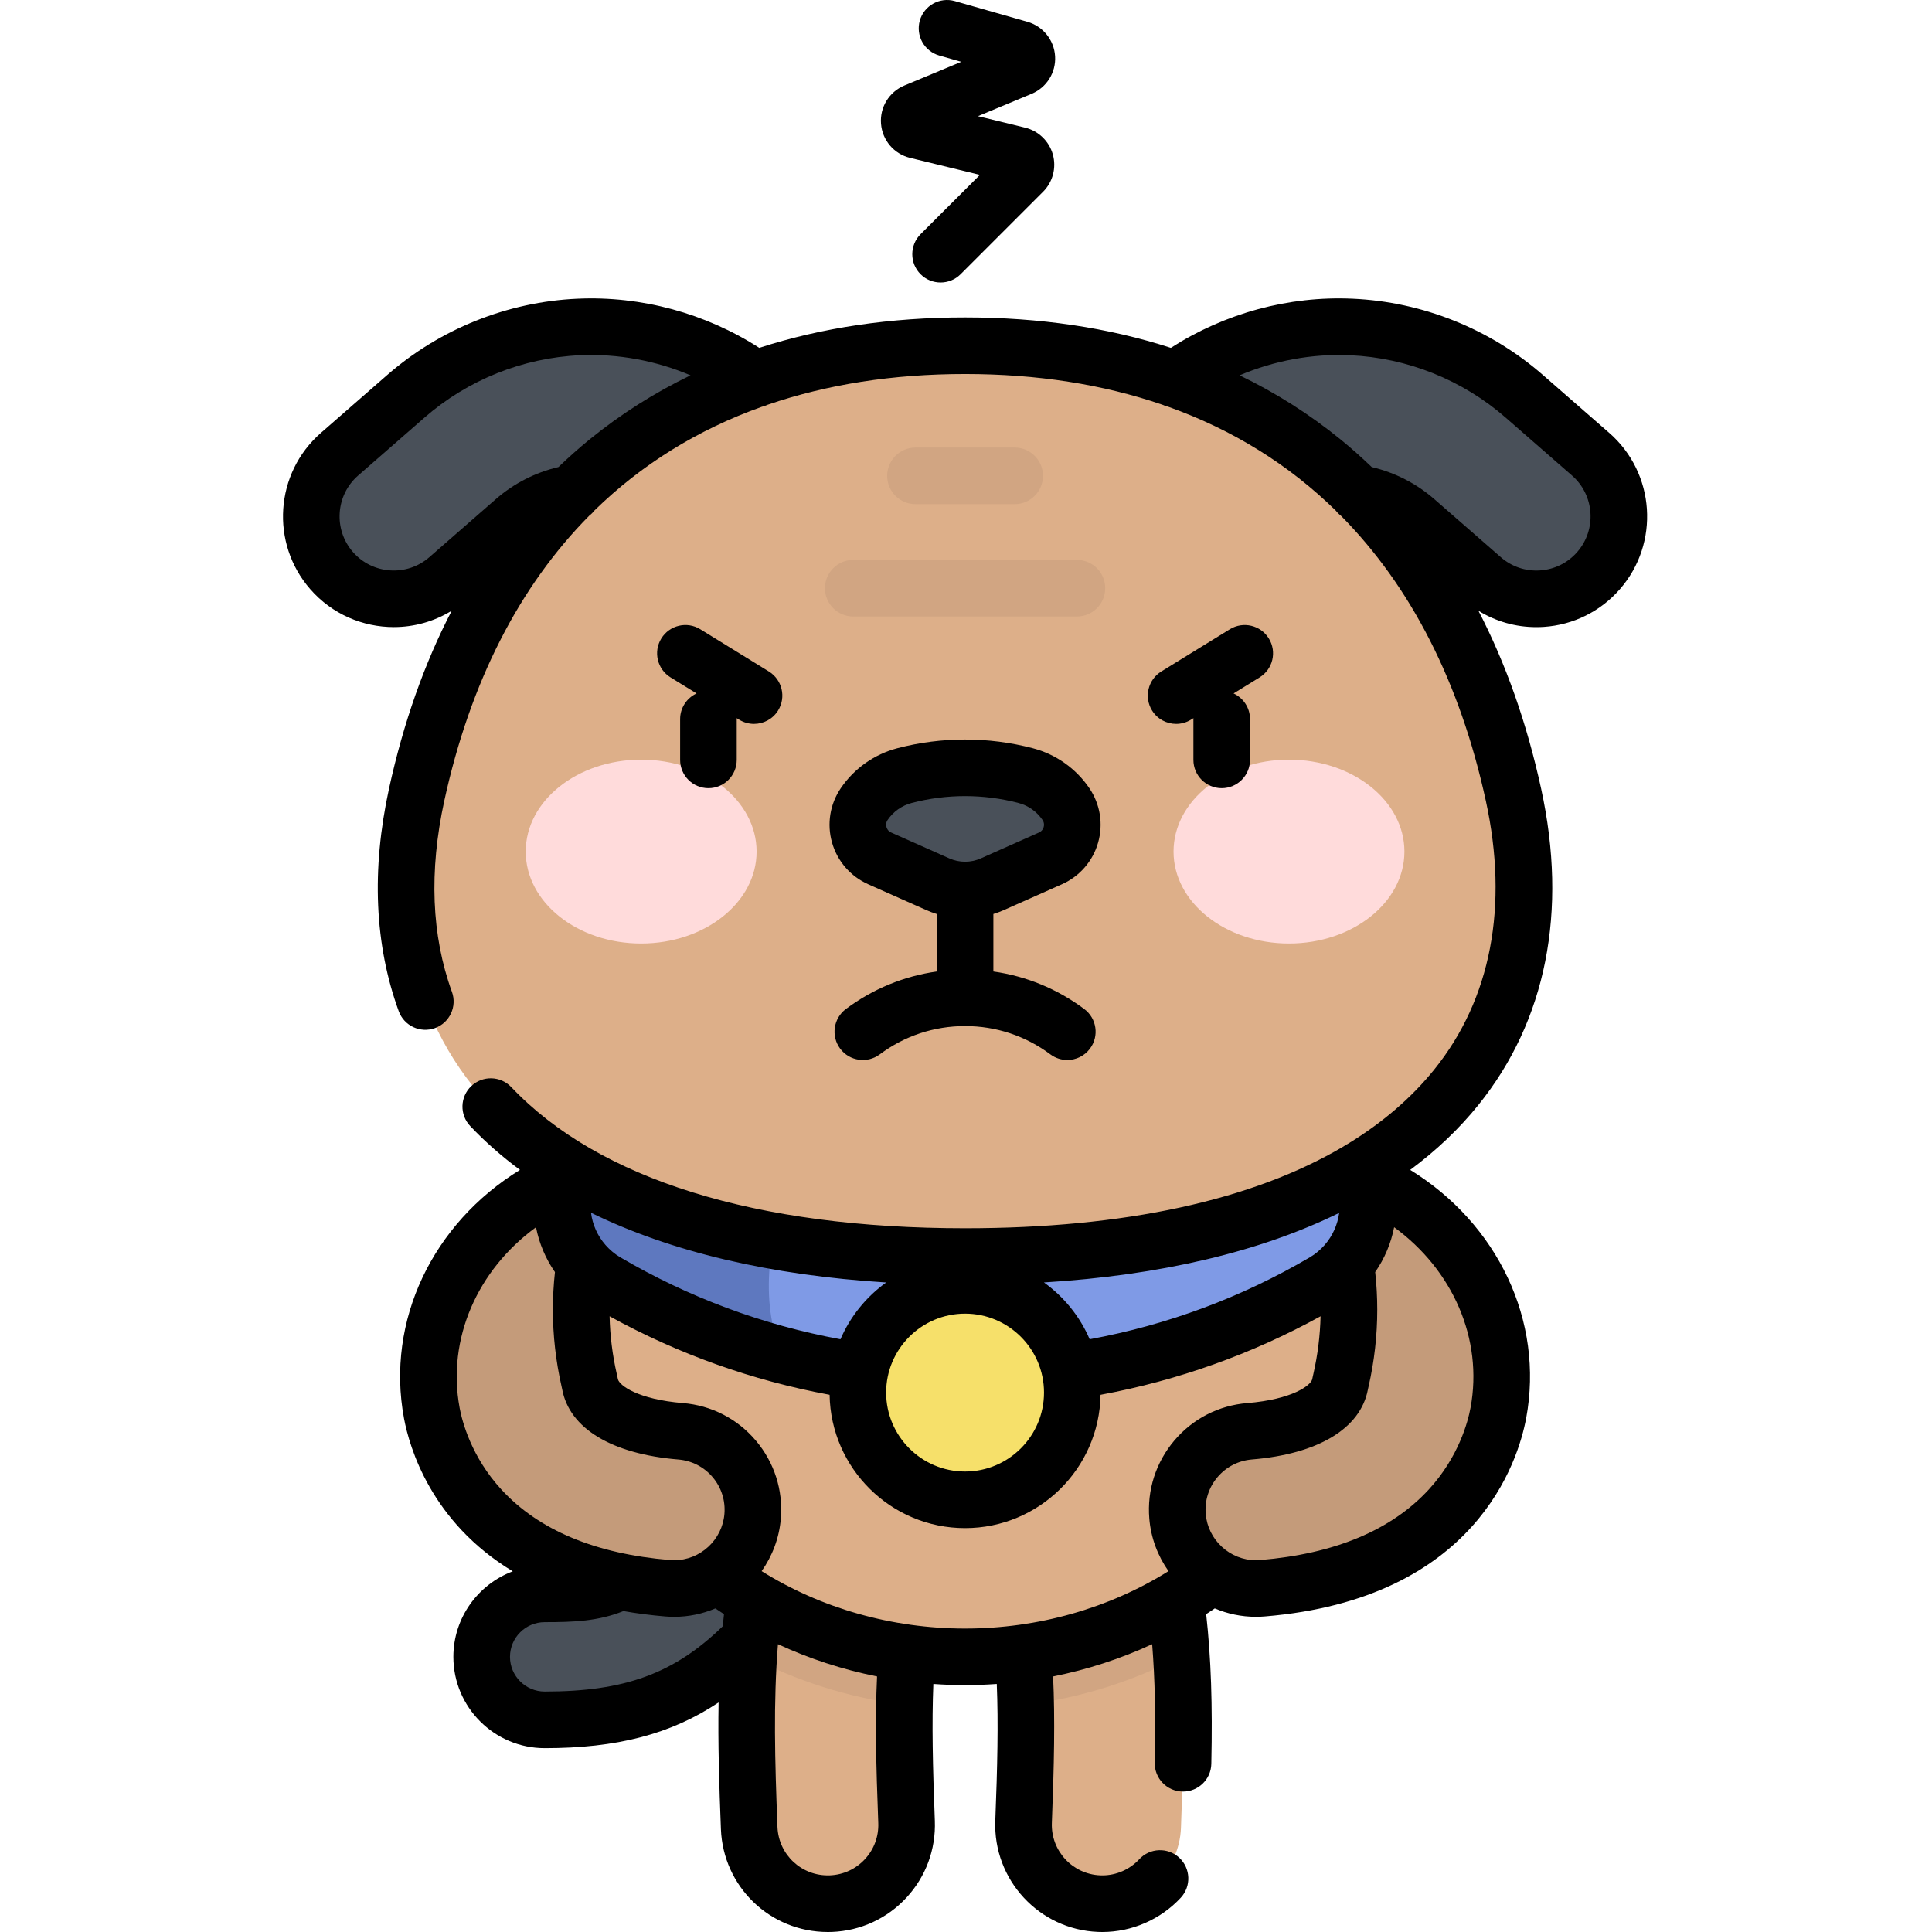 <svg width="170" height="170" viewBox="0 0 170 170" fill="none" xmlns="http://www.w3.org/2000/svg">
<g clip-path="url(#clip0_223_13423)">
<path d="M47.928 151.332C44.866 151.332 42.385 148.851 42.385 145.788C42.385 142.726 44.866 140.245 47.928 140.245C54.078 140.245 56.87 139.781 64.273 128.142C65.916 125.558 69.343 124.795 71.925 126.44C74.509 128.082 75.27 131.509 73.627 134.092C65.121 147.464 59.357 151.332 47.928 151.332Z" fill="#495059"/>
<path d="M72.842 167.509C69.139 167.509 66.067 164.582 65.922 160.85C65.578 152.011 65.45 145.136 66.943 137.11C67.643 133.348 71.262 130.865 75.023 131.566C78.786 132.266 81.268 135.883 80.568 139.645C79.441 145.701 79.412 151.135 79.77 160.311C79.919 164.134 76.94 167.355 73.115 167.504C73.025 167.508 72.932 167.509 72.842 167.509Z" fill="#DDAF89"/>
<path d="M96.995 167.51C96.904 167.51 96.812 167.508 96.72 167.504C92.896 167.355 89.917 164.135 90.066 160.311C90.424 151.135 90.396 145.703 89.269 139.645C88.568 135.884 91.051 132.266 94.813 131.566C98.575 130.864 102.193 133.348 102.894 137.111C104.262 144.464 104.313 150.625 103.914 160.851C103.769 164.582 100.698 167.51 96.995 167.51Z" fill="#DDAF89"/>
<path d="M125.037 129.999C124.615 129.999 124.19 129.96 123.76 129.881C119.999 129.18 117.217 125.563 117.918 121.8C118.285 119.828 116.99 117.074 113.776 116.066C110.125 114.922 108.093 111.034 109.237 107.382C110.381 103.731 114.268 101.698 117.921 102.842C127.574 105.868 133.558 115.108 131.841 124.336C131.221 127.669 128.309 129.999 125.037 129.999Z" fill="#C49B7A"/>
<path d="M44.8 129.999C45.221 129.999 45.647 129.96 46.076 129.881C49.837 129.18 52.619 125.563 51.919 121.8C51.552 119.828 52.846 117.074 56.06 116.066C59.713 114.922 61.744 111.034 60.6 107.382C59.456 103.731 55.569 101.698 51.915 102.842C42.263 105.868 36.28 115.108 37.996 124.336C38.616 127.669 41.528 129.999 44.8 129.999Z" fill="#C49B7A"/>
<path d="M102.894 137.111C102.193 133.348 98.575 130.864 94.813 131.566C91.051 132.266 88.568 135.884 89.269 139.645C89.9 143.042 90.187 146.241 90.253 150.014C95.182 149.384 99.813 147.895 103.958 145.713C103.778 142.812 103.441 140.056 102.894 137.111Z" fill="#D1A582"/>
<path d="M75.023 131.566C71.262 130.865 67.644 133.348 66.943 137.11C66.391 140.083 66.06 142.899 65.881 145.714C70.026 147.895 74.656 149.384 79.582 150.014C79.65 146.241 79.936 143.041 80.568 139.645C81.268 135.883 78.786 132.266 75.023 131.566Z" fill="#D1A582"/>
<path d="M118.698 115.24C118.698 98.369 103.575 84.693 84.919 84.693C66.263 84.693 51.14 98.369 51.14 115.24C51.14 132.112 66.263 145.788 84.919 145.788C103.575 145.788 118.698 132.112 118.698 115.24Z" fill="#DDAF89"/>
<path d="M115.426 95.627C107.149 102.496 96.516 106.627 84.918 106.627C73.321 106.627 62.689 102.496 54.41 95.627C52.649 97.907 51.182 100.388 50.069 103.03C48.553 106.629 49.951 110.802 53.32 112.778C62.592 118.222 73.389 121.344 84.918 121.344C96.446 121.344 107.245 118.222 116.516 112.778C119.884 110.802 121.282 106.629 119.766 103.03C118.655 100.388 117.186 97.907 115.426 95.627Z" fill="#7F9AE6"/>
<path d="M69.535 104.095C63.959 102.201 58.846 99.308 54.41 95.627C52.649 97.907 51.182 100.388 50.069 103.03C48.553 106.629 49.951 110.802 53.32 112.778C58.141 115.608 63.377 117.804 68.912 119.267C66.882 115.192 67.457 109.076 69.535 104.095Z" fill="#5E78BF"/>
<path d="M71.273 53.096C69.794 53.096 68.302 52.645 67.014 51.71L58.087 45.224C54.176 42.385 48.904 42.62 45.263 45.799L39.417 50.902C36.398 53.538 31.814 53.228 29.179 50.208C26.544 47.19 26.854 42.605 29.873 39.97L35.718 34.866C39.934 31.185 45.334 29.021 50.925 28.77C56.516 28.521 62.086 30.195 66.614 33.482L75.543 39.969C78.785 42.324 79.504 46.862 77.15 50.103C75.73 52.058 73.517 53.096 71.273 53.096Z" fill="#495059"/>
<path d="M98.564 53.095C96.32 53.095 94.107 52.058 92.687 50.103C90.332 46.861 91.05 42.324 94.293 39.968L103.221 33.482C107.749 30.194 113.322 28.522 118.911 28.77C124.502 29.02 129.902 31.186 134.118 34.866L139.964 39.97C142.982 42.605 143.293 47.19 140.658 50.208C138.021 53.228 133.437 53.538 130.419 50.902L124.572 45.798C120.933 42.62 115.659 42.383 111.75 45.224L102.822 51.71C101.535 52.645 100.042 53.095 98.564 53.095Z" fill="#495059"/>
<path d="M84.918 110.567C121.754 110.567 138.355 93.692 133.175 69.932C127.607 44.398 110.07 30.422 84.918 30.422C59.767 30.422 42.23 44.398 36.662 69.932C31.481 93.693 48.082 110.567 84.918 110.567Z" fill="#DDAF89"/>
<path d="M94.354 122.535C94.354 127.747 90.129 131.971 84.918 131.971C79.707 131.971 75.482 127.747 75.482 122.535C75.482 117.324 79.707 113.1 84.918 113.1C90.129 113.1 94.354 117.324 94.354 122.535Z" fill="#F6E06A"/>
<path d="M66.574 74.932C66.574 70.465 62.026 66.844 56.417 66.844C50.807 66.844 46.259 70.465 46.259 74.932C46.259 79.4 50.807 83.021 56.417 83.021C62.026 83.021 66.574 79.4 66.574 74.932Z" fill="#FFDBDB"/>
<path d="M123.577 74.932C123.577 70.465 119.029 66.844 113.42 66.844C107.81 66.844 103.262 70.465 103.262 74.932C103.262 79.4 107.81 83.021 113.42 83.021C119.029 83.021 123.577 79.4 123.577 74.932Z" fill="#FFDBDB"/>
<path d="M90.245 68.246C86.754 67.332 83.085 67.332 79.592 68.246C78.146 68.625 76.885 69.515 76.045 70.751C74.91 72.42 75.562 74.711 77.406 75.532L82.524 77.806C84.048 78.485 85.789 78.485 87.313 77.806L92.431 75.532C94.275 74.711 94.929 72.42 93.793 70.751C92.952 69.515 91.692 68.625 90.245 68.246Z" fill="#495059"/>
<path d="M94.759 54.246H75.078C73.703 54.246 72.588 53.132 72.588 51.756C72.588 50.38 73.703 49.266 75.078 49.266H94.759C96.135 49.266 97.249 50.38 97.249 51.756C97.249 53.132 96.135 54.246 94.759 54.246Z" fill="#D1A582"/>
<path d="M89.282 44.361H80.554C79.179 44.361 78.064 43.247 78.064 41.871C78.064 40.496 79.179 39.381 80.554 39.381H89.282C90.657 39.381 91.773 40.496 91.773 41.871C91.773 43.247 90.657 44.361 89.282 44.361Z" fill="#D1A582"/>
<path d="M110.51 139.775C106.94 139.775 103.91 137.036 103.611 133.416C103.296 129.603 106.132 126.255 109.947 125.94C114.644 125.552 117.515 123.965 117.918 121.8C118.617 118.038 122.535 115.556 126.297 116.254C130.058 116.955 132.542 120.572 131.841 124.333C131.234 127.599 127.942 138.359 111.087 139.751C110.893 139.767 110.7 139.775 110.51 139.775Z" fill="#C49B7A"/>
<path d="M59.327 139.775C62.896 139.775 65.926 137.036 66.226 133.416C66.541 129.603 63.704 126.255 59.89 125.94C55.192 125.552 52.322 123.965 51.918 121.8C51.219 118.038 47.301 115.556 43.54 116.254C39.779 116.955 37.295 120.572 37.995 124.333C38.602 127.599 41.894 138.359 58.75 139.751C58.943 139.767 59.136 139.775 59.327 139.775Z" fill="#C49B7A"/>
<path d="M80.077 13.891L86.223 15.388L81.003 20.607C80.031 21.58 80.031 23.157 81.003 24.13C81.489 24.616 82.127 24.858 82.764 24.858C83.401 24.858 84.039 24.616 84.525 24.13L91.782 16.872C92.639 16.014 92.969 14.756 92.641 13.589C92.314 12.422 91.379 11.518 90.201 11.231L86.054 10.221L90.778 8.253C92.095 7.704 92.923 6.379 92.84 4.955C92.757 3.531 91.779 2.31 90.407 1.918L84.016 0.096C82.693 -0.281 81.314 0.485 80.936 1.808C80.56 3.131 81.327 4.509 82.648 4.886L84.585 5.437L79.58 7.523C78.235 8.083 77.407 9.436 77.522 10.887C77.636 12.34 78.662 13.546 80.077 13.891ZM111.647 56.181C110.926 55.01 109.391 54.647 108.221 55.366L102.183 59.086C101.011 59.809 100.647 61.342 101.368 62.513C101.839 63.277 102.656 63.697 103.491 63.697C103.937 63.697 104.387 63.578 104.795 63.327L105.014 63.193C105.013 63.22 105.01 63.247 105.01 63.276V66.863C105.01 68.238 106.125 69.353 107.5 69.353C108.876 69.353 109.991 68.238 109.991 66.863V63.276C109.991 62.274 109.398 61.412 108.544 61.017L110.834 59.606C112.005 58.885 112.369 57.352 111.647 56.181ZM88.324 80.083L93.442 77.807C94.997 77.114 96.158 75.78 96.624 74.142C97.091 72.505 96.809 70.759 95.852 69.351C94.673 67.617 92.905 66.369 90.877 65.837C86.979 64.818 82.859 64.818 78.961 65.837C76.931 66.369 75.165 67.617 73.985 69.351C73.027 70.759 72.746 72.505 73.213 74.142C73.68 75.78 74.839 77.114 76.394 77.807L81.512 80.083C81.812 80.216 82.118 80.328 82.428 80.426V85.483C79.537 85.892 76.809 87.01 74.432 88.784C73.331 89.606 73.104 91.167 73.926 92.269C74.749 93.372 76.309 93.598 77.411 92.776C79.594 91.147 82.191 90.285 84.918 90.285C87.646 90.285 90.242 91.147 92.425 92.776C92.873 93.109 93.394 93.27 93.912 93.27C94.672 93.27 95.421 92.925 95.91 92.269C96.733 91.166 96.506 89.606 95.403 88.784C93.026 87.01 90.299 85.891 87.409 85.483V80.424C87.719 80.328 88.025 80.216 88.324 80.083ZM86.301 75.532C85.421 75.922 84.415 75.922 83.536 75.532L78.418 73.256C78.14 73.133 78.038 72.903 78.003 72.777C77.966 72.651 77.931 72.404 78.103 72.151C78.606 71.413 79.358 70.881 80.222 70.655C81.757 70.253 83.338 70.052 84.918 70.052C86.498 70.052 88.079 70.253 89.615 70.655C90.478 70.882 91.231 71.413 91.733 72.151C91.904 72.404 91.87 72.651 91.834 72.777C91.797 72.903 91.696 73.133 91.419 73.256L86.301 75.532ZM141.602 38.094L135.757 32.991C131.117 28.941 125.176 26.559 119.023 26.284C113.398 26.027 107.764 27.563 103.027 30.609C97.522 28.829 91.475 27.931 84.918 27.931C78.362 27.931 72.314 28.829 66.81 30.609C62.072 27.563 56.441 26.03 50.812 26.284C44.661 26.559 38.719 28.941 34.08 32.991L28.234 38.094C24.186 41.63 23.767 47.798 27.303 51.846C29.227 54.05 31.932 55.178 34.651 55.178C36.414 55.178 38.184 54.701 39.749 53.737C37.334 58.392 35.49 63.622 34.229 69.401C32.671 76.546 32.959 83.132 35.085 88.974C35.556 90.267 36.985 90.933 38.277 90.463C39.569 89.994 40.235 88.564 39.765 87.271C37.967 82.328 37.741 76.672 39.095 70.462C41.376 60.006 45.707 51.579 51.846 45.378C52.021 45.245 52.176 45.089 52.309 44.916C56.445 40.874 61.374 37.814 67.028 35.796C67.208 35.755 67.383 35.695 67.55 35.613C72.756 33.828 78.562 32.911 84.918 32.911C91.274 32.911 97.079 33.827 102.284 35.613C102.452 35.695 102.629 35.755 102.809 35.796C108.463 37.815 113.391 40.874 117.527 44.918C117.66 45.089 117.815 45.245 117.989 45.377C124.128 51.579 128.46 60.004 130.74 70.462C132.762 79.736 131.196 87.908 126.211 94.099C124.193 96.604 121.652 98.783 118.627 100.632C118.475 100.703 118.335 100.788 118.206 100.886C110.215 105.615 98.935 108.076 84.918 108.076C66.502 108.076 52.696 103.782 44.99 95.658C44.043 94.66 42.468 94.619 41.47 95.566C40.471 96.512 40.43 98.088 41.377 99.085C42.689 100.471 44.152 101.755 45.754 102.94C38.077 107.657 33.95 116.211 35.547 124.791C35.547 124.795 35.548 124.798 35.548 124.802C36.027 127.356 37.928 133.916 45.119 138.263C42.071 139.405 39.893 142.347 39.893 145.789C39.893 150.218 43.497 153.823 47.927 153.823C54.247 153.823 59.013 152.614 63.23 149.802C63.166 153.354 63.279 156.978 63.434 160.947C63.632 166.023 67.763 170 72.841 170C72.966 170 73.094 169.997 73.212 169.994C75.726 169.895 78.052 168.824 79.76 166.978C81.469 165.13 82.355 162.729 82.258 160.214C82.073 155.454 81.987 151.615 82.128 148.176C83.055 148.24 83.984 148.279 84.918 148.279C85.852 148.279 86.782 148.24 87.708 148.176C87.85 151.616 87.764 155.456 87.578 160.214C87.376 165.405 91.434 169.791 96.616 169.992C96.742 169.999 96.869 170 96.996 170C99.604 170 102.119 168.901 103.897 166.986C104.832 165.978 104.774 164.402 103.766 163.466C102.757 162.531 101.183 162.589 100.246 163.598C99.408 164.502 98.223 165.02 96.996 165.02C96.939 165.02 96.883 165.018 96.818 165.016C94.372 164.921 92.46 162.854 92.555 160.409C92.753 155.319 92.84 151.236 92.664 147.513C95.691 146.91 98.621 145.954 101.381 144.675C101.626 147.732 101.695 151.031 101.607 155.1C101.578 156.476 102.669 157.614 104.044 157.644H104.098C105.448 157.644 106.557 156.564 106.586 155.208C106.699 149.964 106.563 145.917 106.133 142.03C106.386 141.864 106.64 141.701 106.889 141.527C108.009 142.002 109.233 142.265 110.509 142.265C110.771 142.265 111.036 142.255 111.291 142.233C129.89 140.697 133.595 128.513 134.287 124.8C134.288 124.796 134.288 124.793 134.29 124.789C135.885 116.212 131.759 107.66 124.086 102.941C126.379 101.241 128.388 99.335 130.09 97.222C136.054 89.817 137.962 80.197 135.607 69.401C134.347 63.623 132.502 58.394 130.089 53.74C131.615 54.683 133.365 55.182 135.177 55.182C135.401 55.182 135.626 55.176 135.85 55.16C138.448 54.984 140.821 53.807 142.533 51.846C146.068 47.798 145.65 41.629 141.602 38.094ZM51.876 38.669C50.927 39.441 50.019 40.255 49.137 41.099C47.1 41.574 45.208 42.54 43.624 43.923L37.779 49.027C35.8 50.754 32.783 50.551 31.054 48.57C29.326 46.591 29.53 43.574 31.511 41.845L37.356 36.742C41.148 33.43 46.007 31.483 51.035 31.258C54.369 31.11 57.703 31.729 60.762 33.026C57.578 34.563 54.611 36.444 51.876 38.669ZM117.835 106.727C117.699 107.762 117.259 108.744 116.564 109.542C116.561 109.544 116.559 109.548 116.556 109.551C116.189 109.969 115.757 110.338 115.256 110.633C109.241 114.164 102.731 116.583 95.882 117.844C95.018 115.832 93.616 114.107 91.859 112.845C102.128 112.215 110.865 110.15 117.835 106.727ZM84.918 115.59C88.748 115.59 91.864 118.705 91.864 122.535C91.864 126.364 88.748 129.481 84.918 129.481C81.088 129.481 77.973 126.364 77.973 122.535C77.973 118.705 81.088 115.59 84.918 115.59ZM77.978 112.847C76.221 114.109 74.819 115.834 73.955 117.844C67.105 116.582 60.596 114.164 54.58 110.633C54.078 110.337 53.644 109.966 53.277 109.547C53.277 109.546 53.275 109.544 53.274 109.543C52.576 108.743 52.137 107.755 52.004 106.711C58.987 110.136 67.733 112.211 77.978 112.847ZM63.594 143.098C59.306 147.268 54.967 148.842 47.928 148.842C46.244 148.842 44.875 147.473 44.875 145.789C44.875 144.106 46.244 142.736 47.928 142.736C50.467 142.736 52.635 142.655 54.858 141.761C56.016 141.965 57.242 142.126 58.542 142.234C58.801 142.256 59.065 142.266 59.328 142.266C60.603 142.266 61.828 142.003 62.947 141.528C63.197 141.702 63.452 141.867 63.706 142.033C63.666 142.388 63.629 142.744 63.594 143.098ZM63.743 133.212C63.555 135.496 61.615 137.286 59.327 137.286C59.204 137.286 59.078 137.281 58.955 137.27C52.395 136.728 47.401 134.64 44.115 131.063C41.478 128.193 40.67 125.094 40.444 123.888C40.443 123.881 40.443 123.875 40.442 123.869C39.318 117.81 42.01 111.74 47.164 107.987C47.438 109.398 48.004 110.744 48.831 111.934C48.71 113.033 48.649 114.142 48.649 115.242C48.649 117.499 48.906 119.77 49.412 121.99C49.413 121.998 49.416 122.007 49.418 122.015L49.449 122.16C49.456 122.188 49.462 122.215 49.467 122.242C49.469 122.247 49.47 122.252 49.47 122.258C50.111 125.692 53.833 127.94 59.685 128.424C60.867 128.521 61.939 129.072 62.706 129.977C63.472 130.881 63.841 132.031 63.743 133.212ZM76.105 163.595C75.3 164.466 74.204 164.97 73.01 165.017C70.542 165.106 68.506 163.201 68.41 160.754C68.183 154.897 68.043 149.821 68.454 144.675C71.214 145.954 74.145 146.91 77.173 147.513C76.996 151.234 77.083 155.318 77.281 160.409C77.328 161.593 76.909 162.725 76.105 163.595ZM103.33 126.757C101.704 128.676 100.922 131.115 101.129 133.622C101.271 135.335 101.879 136.916 102.818 138.246C97.591 141.518 91.338 143.299 84.918 143.299C78.498 143.299 72.245 141.518 67.018 138.246C67.957 136.916 68.566 135.335 68.707 133.622C68.915 131.115 68.132 128.676 66.506 126.757C64.88 124.837 62.603 123.666 60.095 123.459C56.105 123.129 54.514 121.906 54.373 121.369C54.371 121.358 54.369 121.346 54.367 121.334C54.358 121.284 54.348 121.233 54.335 121.184L54.283 120.953C54.278 120.924 54.272 120.896 54.265 120.867C53.886 119.206 53.678 117.511 53.639 115.822C59.696 119.155 66.191 121.472 72.998 122.731C73.103 129.216 78.409 134.461 84.918 134.461C91.429 134.461 96.734 129.216 96.839 122.731C103.646 121.472 110.141 119.155 116.199 115.822C116.159 117.516 115.949 119.216 115.569 120.883L115.5 121.188C115.486 121.249 115.474 121.31 115.464 121.37C115.321 121.906 113.731 123.131 109.741 123.46C107.233 123.666 104.957 124.837 103.33 126.757ZM129.395 123.871C129.394 123.875 129.392 123.878 129.392 123.88C129.169 125.082 128.362 128.188 125.722 131.063C122.435 134.64 117.442 136.728 110.879 137.27C110.758 137.281 110.633 137.286 110.509 137.286C108.22 137.286 106.281 135.496 106.093 133.211C105.994 132.029 106.363 130.881 107.129 129.977C107.897 129.072 108.97 128.52 110.151 128.422C115.984 127.941 119.702 125.705 120.359 122.289C120.363 122.272 120.365 122.254 120.369 122.237C120.374 122.212 120.379 122.188 120.386 122.162L120.416 122.027C120.418 122.014 120.422 122.002 120.425 121.989C120.931 119.77 121.187 117.5 121.187 115.241C121.187 114.141 121.127 113.032 121.006 111.932C121.831 110.744 122.399 109.397 122.673 107.985C127.827 111.74 130.518 117.812 129.395 123.871ZM138.783 48.571C137.945 49.53 136.784 50.106 135.514 50.191C134.24 50.278 133.016 49.863 132.058 49.027L126.212 43.923C124.628 42.54 122.735 41.575 120.7 41.099C119.818 40.255 118.91 39.441 117.961 38.669C115.224 36.444 112.259 34.563 109.074 33.026C112.132 31.729 115.465 31.11 118.801 31.259C123.829 31.483 128.688 33.432 132.48 36.743L138.326 41.846C140.307 43.574 140.51 46.591 138.783 48.571ZM66.345 63.697C67.18 63.697 67.998 63.277 68.468 62.513C69.19 61.342 68.825 59.809 67.654 59.086L61.616 55.366C60.444 54.645 58.911 55.01 58.19 56.181C57.469 57.351 57.833 58.885 59.003 59.606L61.292 61.017C60.44 61.412 59.846 62.274 59.846 63.276V66.863C59.846 68.238 60.961 69.353 62.336 69.353C63.712 69.353 64.826 68.238 64.826 66.863V63.276C64.826 63.247 64.824 63.22 64.823 63.193L65.042 63.327C65.449 63.578 65.9 63.697 66.345 63.697Z" fill="black"/>
</g>
<defs>
<clipPath id="clip0_223_13423">
<rect width="170" height="170" fill="white"/>
</clipPath>
</defs>
</svg>
